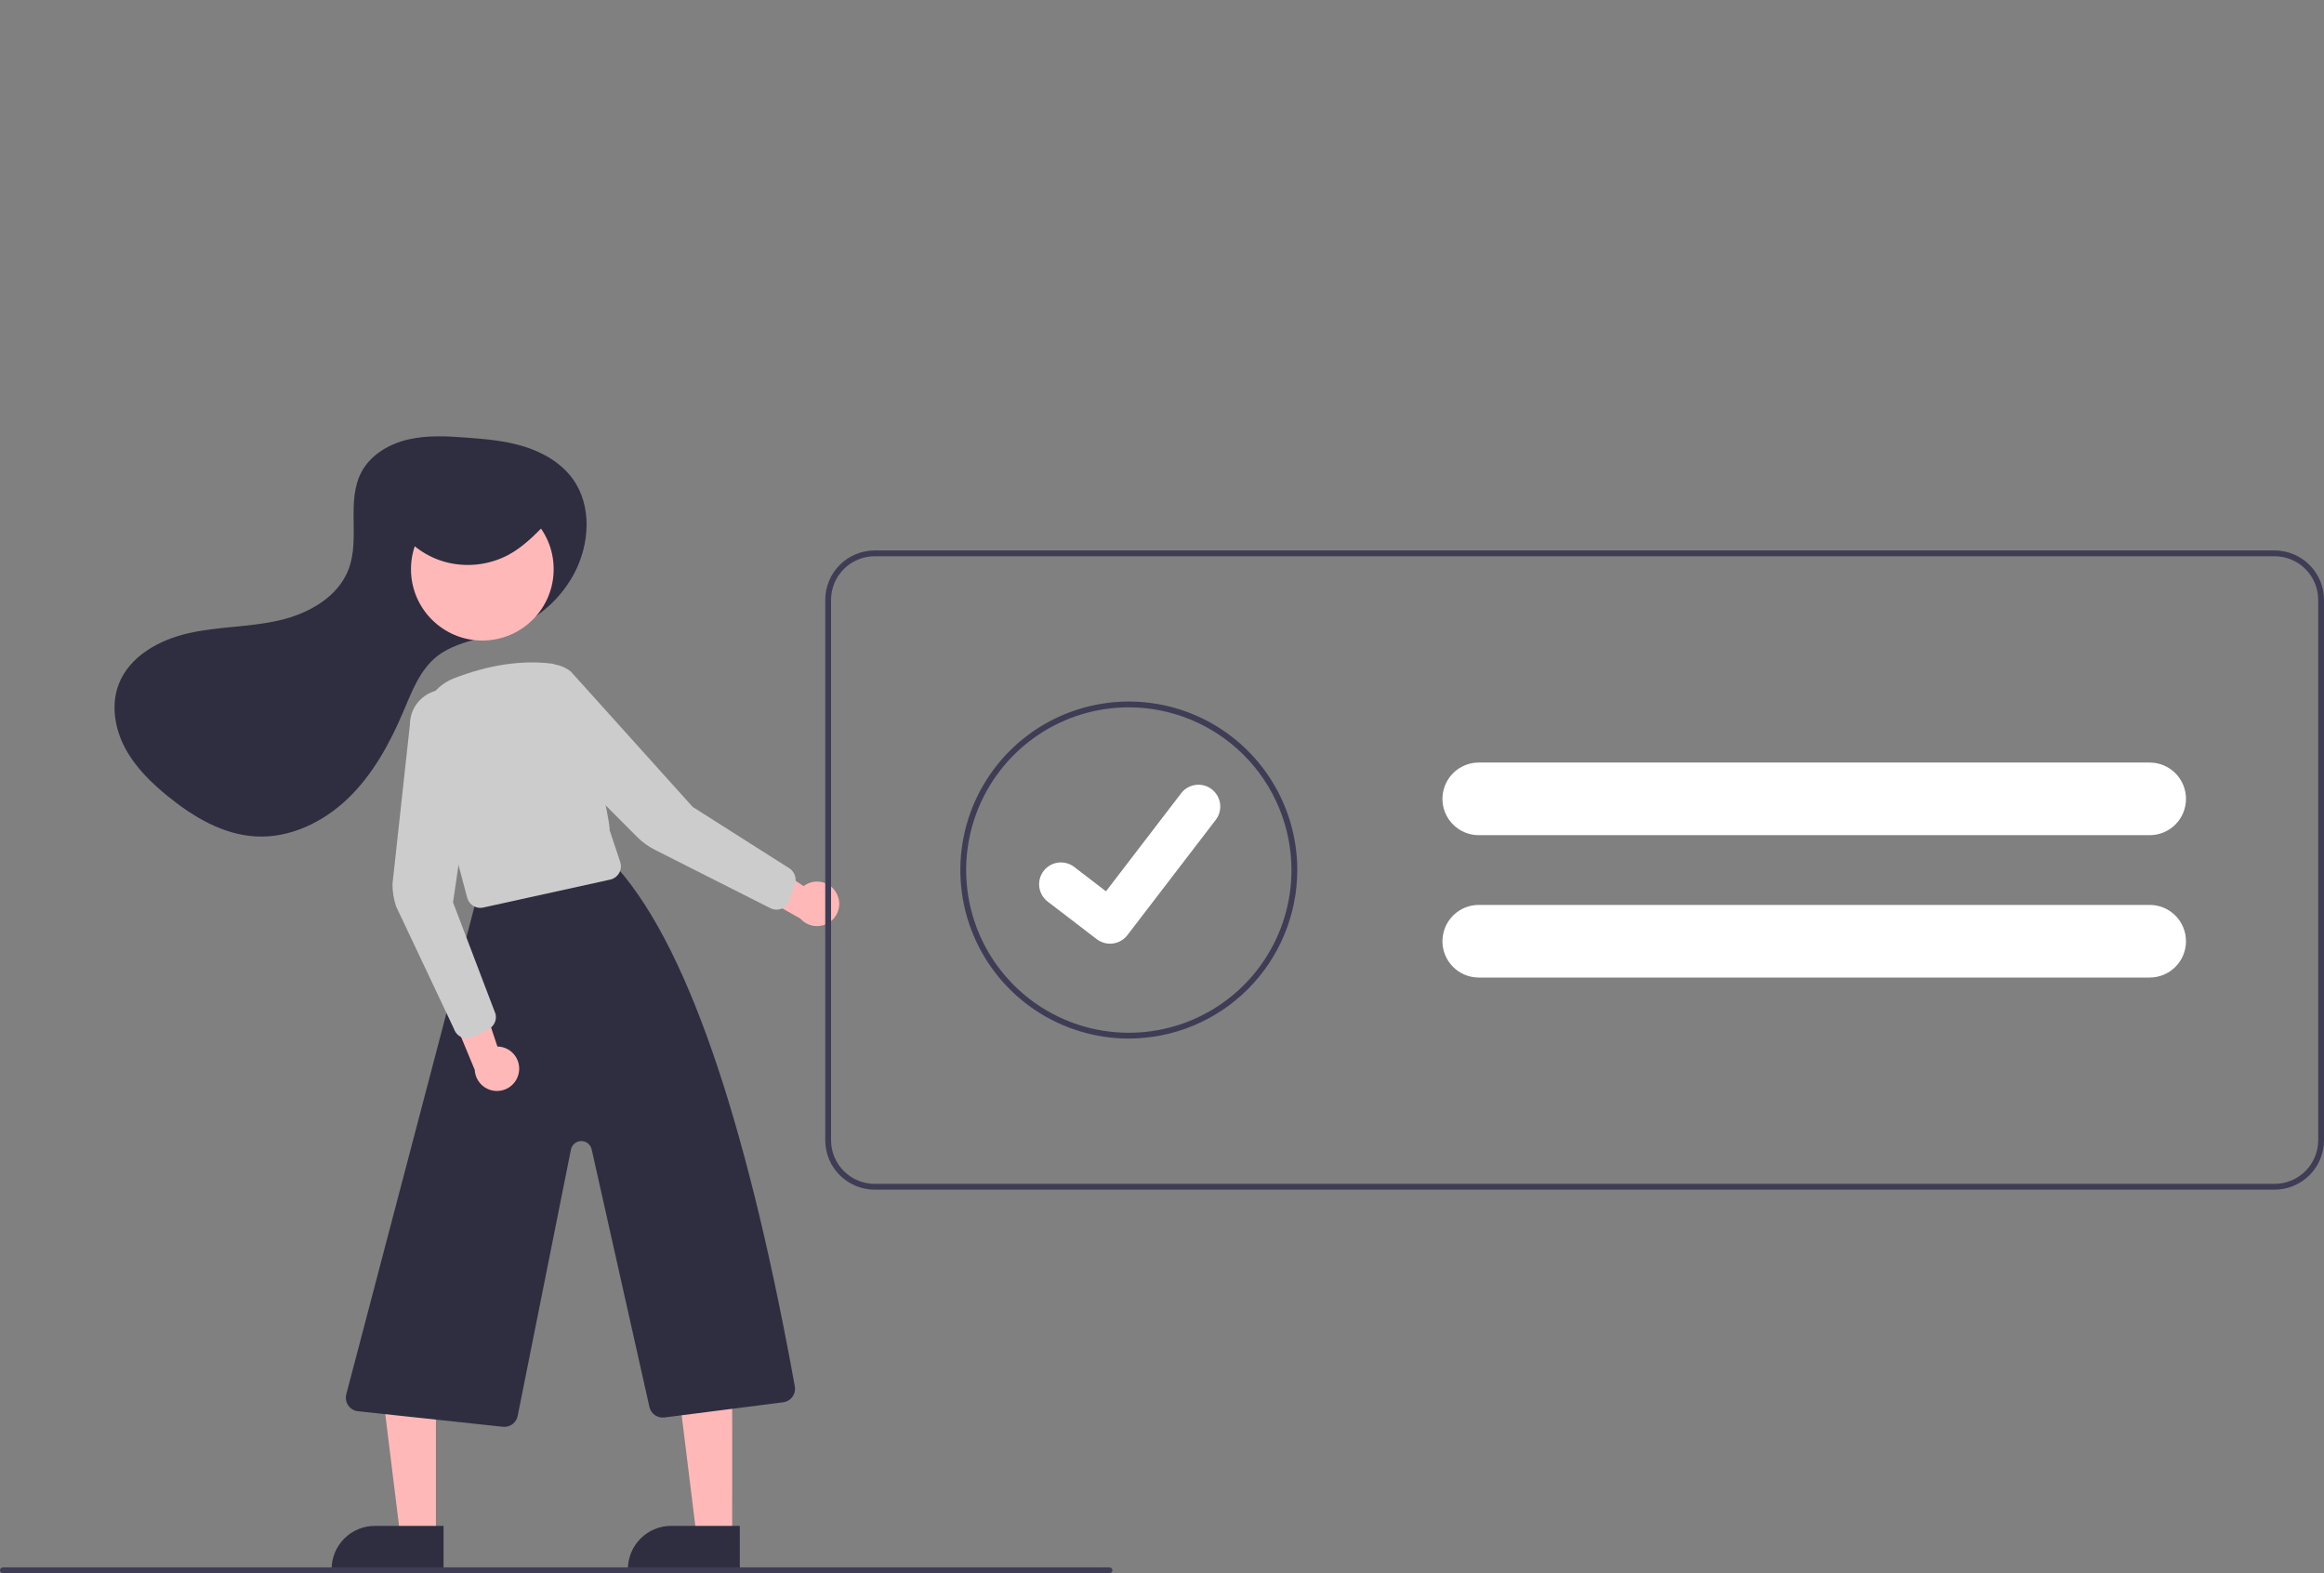 <svg width="359" height="243" viewBox="0 0 359 243" fill="none" xmlns="http://www.w3.org/2000/svg">
<rect x="0" y="0" width="359" height="243" fill="#808080" stroke="none"/>
<g clip-path="url(#clip0)">
<path d="M88.695 88.588C91.089 84.069 91.484 78.182 88.508 74.023C86.736 71.547 83.97 69.922 81.067 69.006C78.165 68.089 75.103 67.82 72.067 67.597C69.062 67.376 66.004 67.2 63.068 67.88C60.133 68.559 57.289 70.22 55.859 72.873C53.444 77.355 55.644 83.101 53.87 87.873C52.242 92.252 47.608 94.812 43.052 95.846C38.497 96.879 33.742 96.769 29.184 97.792C24.626 98.815 19.985 101.352 18.327 105.72C17.129 108.879 17.724 112.518 19.303 115.505C20.883 118.492 23.355 120.91 25.98 123.036C29.896 126.208 34.478 128.925 39.51 129.2C44.811 129.49 49.995 126.966 53.811 123.273C57.627 119.58 60.225 114.807 62.301 109.919C63.617 106.818 64.861 103.48 67.5 101.386C69.439 99.847 71.905 99.173 74.297 98.535L77.005 97.813C79.459 97.171 81.755 96.033 83.754 94.47C85.752 92.907 87.409 90.951 88.623 88.724C88.647 88.679 88.671 88.634 88.695 88.588Z" fill="#2F2E41"/>
<path d="M67.338 237.264H61.837L59.22 216.041H67.339L67.338 237.264Z" fill="#FFB8B8"/>
<path d="M57.908 235.692H68.516V242.373H51.228C51.228 241.496 51.401 240.627 51.737 239.816C52.073 239.006 52.565 238.269 53.185 237.649C53.805 237.028 54.541 236.536 55.352 236.2C56.162 235.865 57.031 235.692 57.908 235.692V235.692Z" fill="#2F2E41"/>
<path d="M113.103 237.264H107.603L104.986 216.041H113.105L113.103 237.264Z" fill="#FFB8B8"/>
<path d="M103.673 235.692H114.282V242.373H96.994C96.994 241.496 97.167 240.627 97.502 239.816C97.838 239.006 98.33 238.269 98.95 237.649C99.571 237.028 100.307 236.536 101.117 236.2C101.928 235.865 102.796 235.692 103.673 235.692V235.692Z" fill="#2F2E41"/>
<path d="M77.912 220.396C77.835 220.396 77.758 220.392 77.682 220.384L55.303 217.985C55.006 217.954 54.719 217.859 54.461 217.707C54.203 217.556 53.981 217.351 53.808 217.107C53.636 216.863 53.517 216.585 53.461 216.291C53.404 215.997 53.41 215.695 53.48 215.404L73.295 140.019C73.388 139.636 73.586 139.286 73.867 139.009C74.148 138.732 74.501 138.539 74.885 138.452L93.267 133.327C93.636 133.246 94.019 133.265 94.378 133.382C94.737 133.499 95.058 133.709 95.308 133.992C107.126 147.326 116.033 176.884 122.779 214.141C122.83 214.422 122.823 214.71 122.759 214.989C122.695 215.267 122.575 215.53 122.406 215.76C122.237 215.991 122.023 216.184 121.777 216.329C121.531 216.475 121.258 216.568 120.975 216.604L102.638 218.946C102.118 219.014 101.592 218.884 101.162 218.583C100.733 218.282 100.432 217.831 100.318 217.318L91.397 177.533C91.315 177.167 91.109 176.84 90.815 176.607C90.521 176.374 90.156 176.25 89.781 176.254C89.405 176.258 89.043 176.391 88.754 176.631C88.466 176.871 88.268 177.202 88.194 177.57L79.97 218.703C79.877 219.18 79.62 219.61 79.245 219.919C78.869 220.228 78.398 220.397 77.912 220.396V220.396Z" fill="#2F2E41"/>
<path d="M74.508 98.94C80.594 98.94 85.528 94.005 85.528 87.917C85.528 81.829 80.594 76.894 74.508 76.894C68.421 76.894 63.487 81.829 63.487 87.917C63.487 94.005 68.421 98.94 74.508 98.94Z" fill="#FFB8B8"/>
<path d="M74.2 140.231C73.737 140.231 73.287 140.077 72.92 139.794C72.553 139.512 72.29 139.115 72.171 138.667L65.542 113.755C65.063 111.964 65.261 110.061 66.098 108.408C66.935 106.754 68.352 105.468 70.078 104.794C75.414 102.711 80.499 101.938 85.19 102.496C89.359 102.993 94.502 127.682 94.162 128.209L95.807 133.145C95.9 133.425 95.933 133.722 95.905 134.015C95.876 134.309 95.786 134.594 95.641 134.85C95.495 135.107 95.297 135.33 95.059 135.505C94.822 135.68 94.55 135.804 94.262 135.867L74.657 140.181C74.507 140.214 74.354 140.231 74.2 140.231V140.231Z" fill="#CCCCCC"/>
<path d="M80.141 165.708C80.236 165.218 80.222 164.713 80.1 164.229C79.978 163.744 79.752 163.293 79.436 162.906C79.121 162.518 78.725 162.205 78.276 161.988C77.826 161.77 77.335 161.654 76.835 161.647L73.016 150.126L69.112 155.08L73.338 165.26C73.382 166.1 73.732 166.894 74.322 167.492C74.913 168.091 75.702 168.452 76.541 168.507C77.379 168.562 78.209 168.308 78.873 167.792C79.536 167.276 79.988 166.535 80.141 165.708V165.708Z" fill="#FFB8B8"/>
<path d="M129.248 138.021C129.02 137.577 128.697 137.189 128.302 136.883C127.907 136.578 127.45 136.363 126.963 136.253C126.476 136.144 125.97 136.142 125.483 136.249C124.995 136.356 124.537 136.568 124.14 136.871L114.02 130.174L114.011 136.482L123.622 141.874C124.176 142.507 124.942 142.915 125.776 143.02C126.609 143.126 127.453 142.922 128.146 142.447C128.84 141.972 129.335 141.259 129.538 140.443C129.741 139.628 129.638 138.766 129.248 138.021H129.248Z" fill="#FFB8B8"/>
<path d="M72.133 160.386C71.691 160.386 71.259 160.246 70.901 159.987C70.542 159.728 70.274 159.362 70.135 158.941L61.181 139.995C60.813 138.884 60.627 137.722 60.627 136.553L63.319 111.927C63.319 110.548 63.845 109.221 64.79 108.217C65.734 107.213 67.026 106.607 68.402 106.524C69.778 106.441 71.134 106.886 72.193 107.768C73.252 108.651 73.934 109.905 74.101 111.273L69.982 139.382L76.555 156.634C76.659 157.093 76.605 157.574 76.404 157.999C76.202 158.424 75.864 158.769 75.442 158.979L73.074 160.164C72.782 160.31 72.46 160.386 72.133 160.386Z" fill="#CCCCCC"/>
<path d="M119.956 140.508C119.626 140.509 119.301 140.431 119.007 140.282L101.2 131.285C100.156 130.758 99.203 130.067 98.378 129.238L80.997 111.797C80.024 110.821 79.46 109.509 79.421 108.131C79.382 106.753 79.87 105.412 80.785 104.381C81.701 103.351 82.975 102.709 84.348 102.586C85.721 102.463 87.089 102.869 88.173 103.721L107.001 124.637L121.925 134.115C122.323 134.367 122.624 134.745 122.782 135.188C122.939 135.632 122.943 136.115 122.792 136.561L121.951 139.073C121.811 139.491 121.543 139.854 121.185 140.112C120.827 140.37 120.397 140.508 119.956 140.508L119.956 140.508Z" fill="#CCCCCC"/>
<path d="M61.973 82.218C63.845 84.668 66.536 86.361 69.553 86.989C72.612 87.621 75.796 87.165 78.554 85.699C80.773 84.5 82.549 82.7 84.289 80.927C85.015 80.187 85.788 79.334 85.752 78.325C85.695 76.762 83.816 75.907 82.203 75.566C76.909 74.461 71.401 75.081 66.485 77.334C64.295 78.352 62.014 80.192 62.343 82.48" fill="#2F2E41"/>
<path d="M351.372 85.023H135.108C133.086 85.026 131.147 85.83 129.718 87.261C128.288 88.691 127.483 90.63 127.48 92.652V176.129C127.483 178.152 128.288 180.091 129.718 181.521C131.147 182.951 133.086 183.756 135.108 183.759H351.372C353.394 183.756 355.333 182.951 356.763 181.521C358.193 180.091 358.997 178.152 359 176.129V92.652C358.997 90.63 358.193 88.691 356.763 87.261C355.333 85.83 353.394 85.026 351.372 85.023V85.023ZM358.103 176.129C358.1 177.914 357.391 179.625 356.129 180.887C354.867 182.149 353.157 182.859 351.372 182.861H135.108C133.324 182.859 131.613 182.149 130.351 180.887C129.09 179.625 128.38 177.914 128.378 176.129V92.652C128.38 90.868 129.09 89.157 130.351 87.895C131.613 86.633 133.324 85.923 135.108 85.92H351.372C353.157 85.923 354.867 86.633 356.129 87.895C357.391 89.157 358.1 90.868 358.103 92.652V176.129Z" fill="#3F3D56"/>
<path d="M174.374 160.421C169.227 160.421 164.195 158.894 159.916 156.034C155.636 153.174 152.301 149.108 150.331 144.352C148.361 139.596 147.846 134.362 148.85 129.312C149.854 124.263 152.333 119.625 155.972 115.984C159.612 112.344 164.249 109.865 169.297 108.861C174.345 107.856 179.577 108.372 184.332 110.342C189.088 112.312 193.152 115.648 196.011 119.929C198.871 124.21 200.397 129.242 200.397 134.391C200.389 141.292 197.645 147.908 192.766 152.788C187.888 157.668 181.273 160.413 174.374 160.421V160.421ZM174.374 109.258C169.404 109.258 164.546 110.732 160.414 113.494C156.282 116.255 153.062 120.18 151.16 124.773C149.258 129.365 148.761 134.419 149.73 139.294C150.7 144.169 153.093 148.647 156.607 152.162C160.121 155.677 164.598 158.071 169.472 159.041C174.346 160.01 179.398 159.513 183.989 157.61C188.58 155.708 192.504 152.487 195.265 148.354C198.026 144.221 199.5 139.361 199.5 134.391C199.492 127.727 196.843 121.339 192.132 116.628C187.422 111.916 181.035 109.266 174.374 109.258Z" fill="#3F3D56"/>
<path d="M332.073 117.785H228.427C226.979 117.786 225.587 118.348 224.543 119.352C223.499 120.357 222.884 121.727 222.828 123.175C222.82 123.248 222.817 123.322 222.819 123.395C222.821 124.882 223.413 126.308 224.464 127.36C225.515 128.411 226.941 129.003 228.427 129.005H332.073C333.56 129.005 334.987 128.414 336.039 127.362C337.09 126.31 337.681 124.883 337.681 123.395C337.681 121.907 337.09 120.48 336.039 119.428C334.987 118.376 333.56 117.785 332.073 117.785Z" fill="white"/>
<path d="M332.073 139.776H228.427C226.979 139.777 225.587 140.339 224.543 141.344C223.499 142.348 222.884 143.718 222.828 145.166C222.82 145.239 222.817 145.313 222.819 145.386C222.821 146.873 223.413 148.299 224.464 149.351C225.515 150.402 226.941 150.994 228.427 150.996H332.073C333.56 150.996 334.987 150.405 336.039 149.353C337.09 148.301 337.681 146.874 337.681 145.386C337.681 143.898 337.09 142.471 336.039 141.419C334.987 140.367 333.56 139.776 332.073 139.776V139.776Z" fill="white"/>
<path d="M171.47 145.764C170.744 145.765 170.037 145.53 169.456 145.095L169.42 145.068L161.836 139.259C161.485 138.99 161.19 138.654 160.968 138.271C160.747 137.888 160.603 137.465 160.545 137.026C160.487 136.587 160.516 136.141 160.63 135.714C160.744 135.286 160.941 134.885 161.211 134.534C161.48 134.183 161.815 133.888 162.198 133.666C162.582 133.445 163.004 133.301 163.443 133.243C163.882 133.184 164.328 133.213 164.755 133.328C165.183 133.442 165.584 133.639 165.935 133.908L170.847 137.676L182.457 122.532C182.726 122.181 183.062 121.886 183.445 121.665C183.828 121.443 184.251 121.299 184.69 121.241C185.129 121.183 185.574 121.213 186.002 121.327C186.429 121.441 186.83 121.639 187.181 121.908L187.109 122.006L187.183 121.91C187.891 122.454 188.355 123.258 188.472 124.143C188.589 125.029 188.349 125.926 187.807 126.635L174.151 144.449C173.835 144.859 173.429 145.191 172.964 145.419C172.499 145.648 171.988 145.765 171.47 145.764V145.764Z" fill="white"/>
<path d="M171.396 243H0.449C0.33 243 0.216 242.953 0.131 242.869C0.047 242.784 1.52588e-05 242.67 1.52588e-05 242.551C1.52588e-05 242.432 0.047 242.318 0.131 242.234C0.216 242.15 0.33 242.102 0.449 242.102H171.396C171.515 242.102 171.63 242.15 171.714 242.234C171.798 242.318 171.845 242.432 171.845 242.551C171.845 242.67 171.798 242.784 171.714 242.869C171.63 242.953 171.515 243 171.396 243Z" fill="#3F3D56"/>
</g>
<defs>
<clipPath id="clip0">
<rect width="359" height="243" fill="white"/>
</clipPath>
</defs>
</svg>
